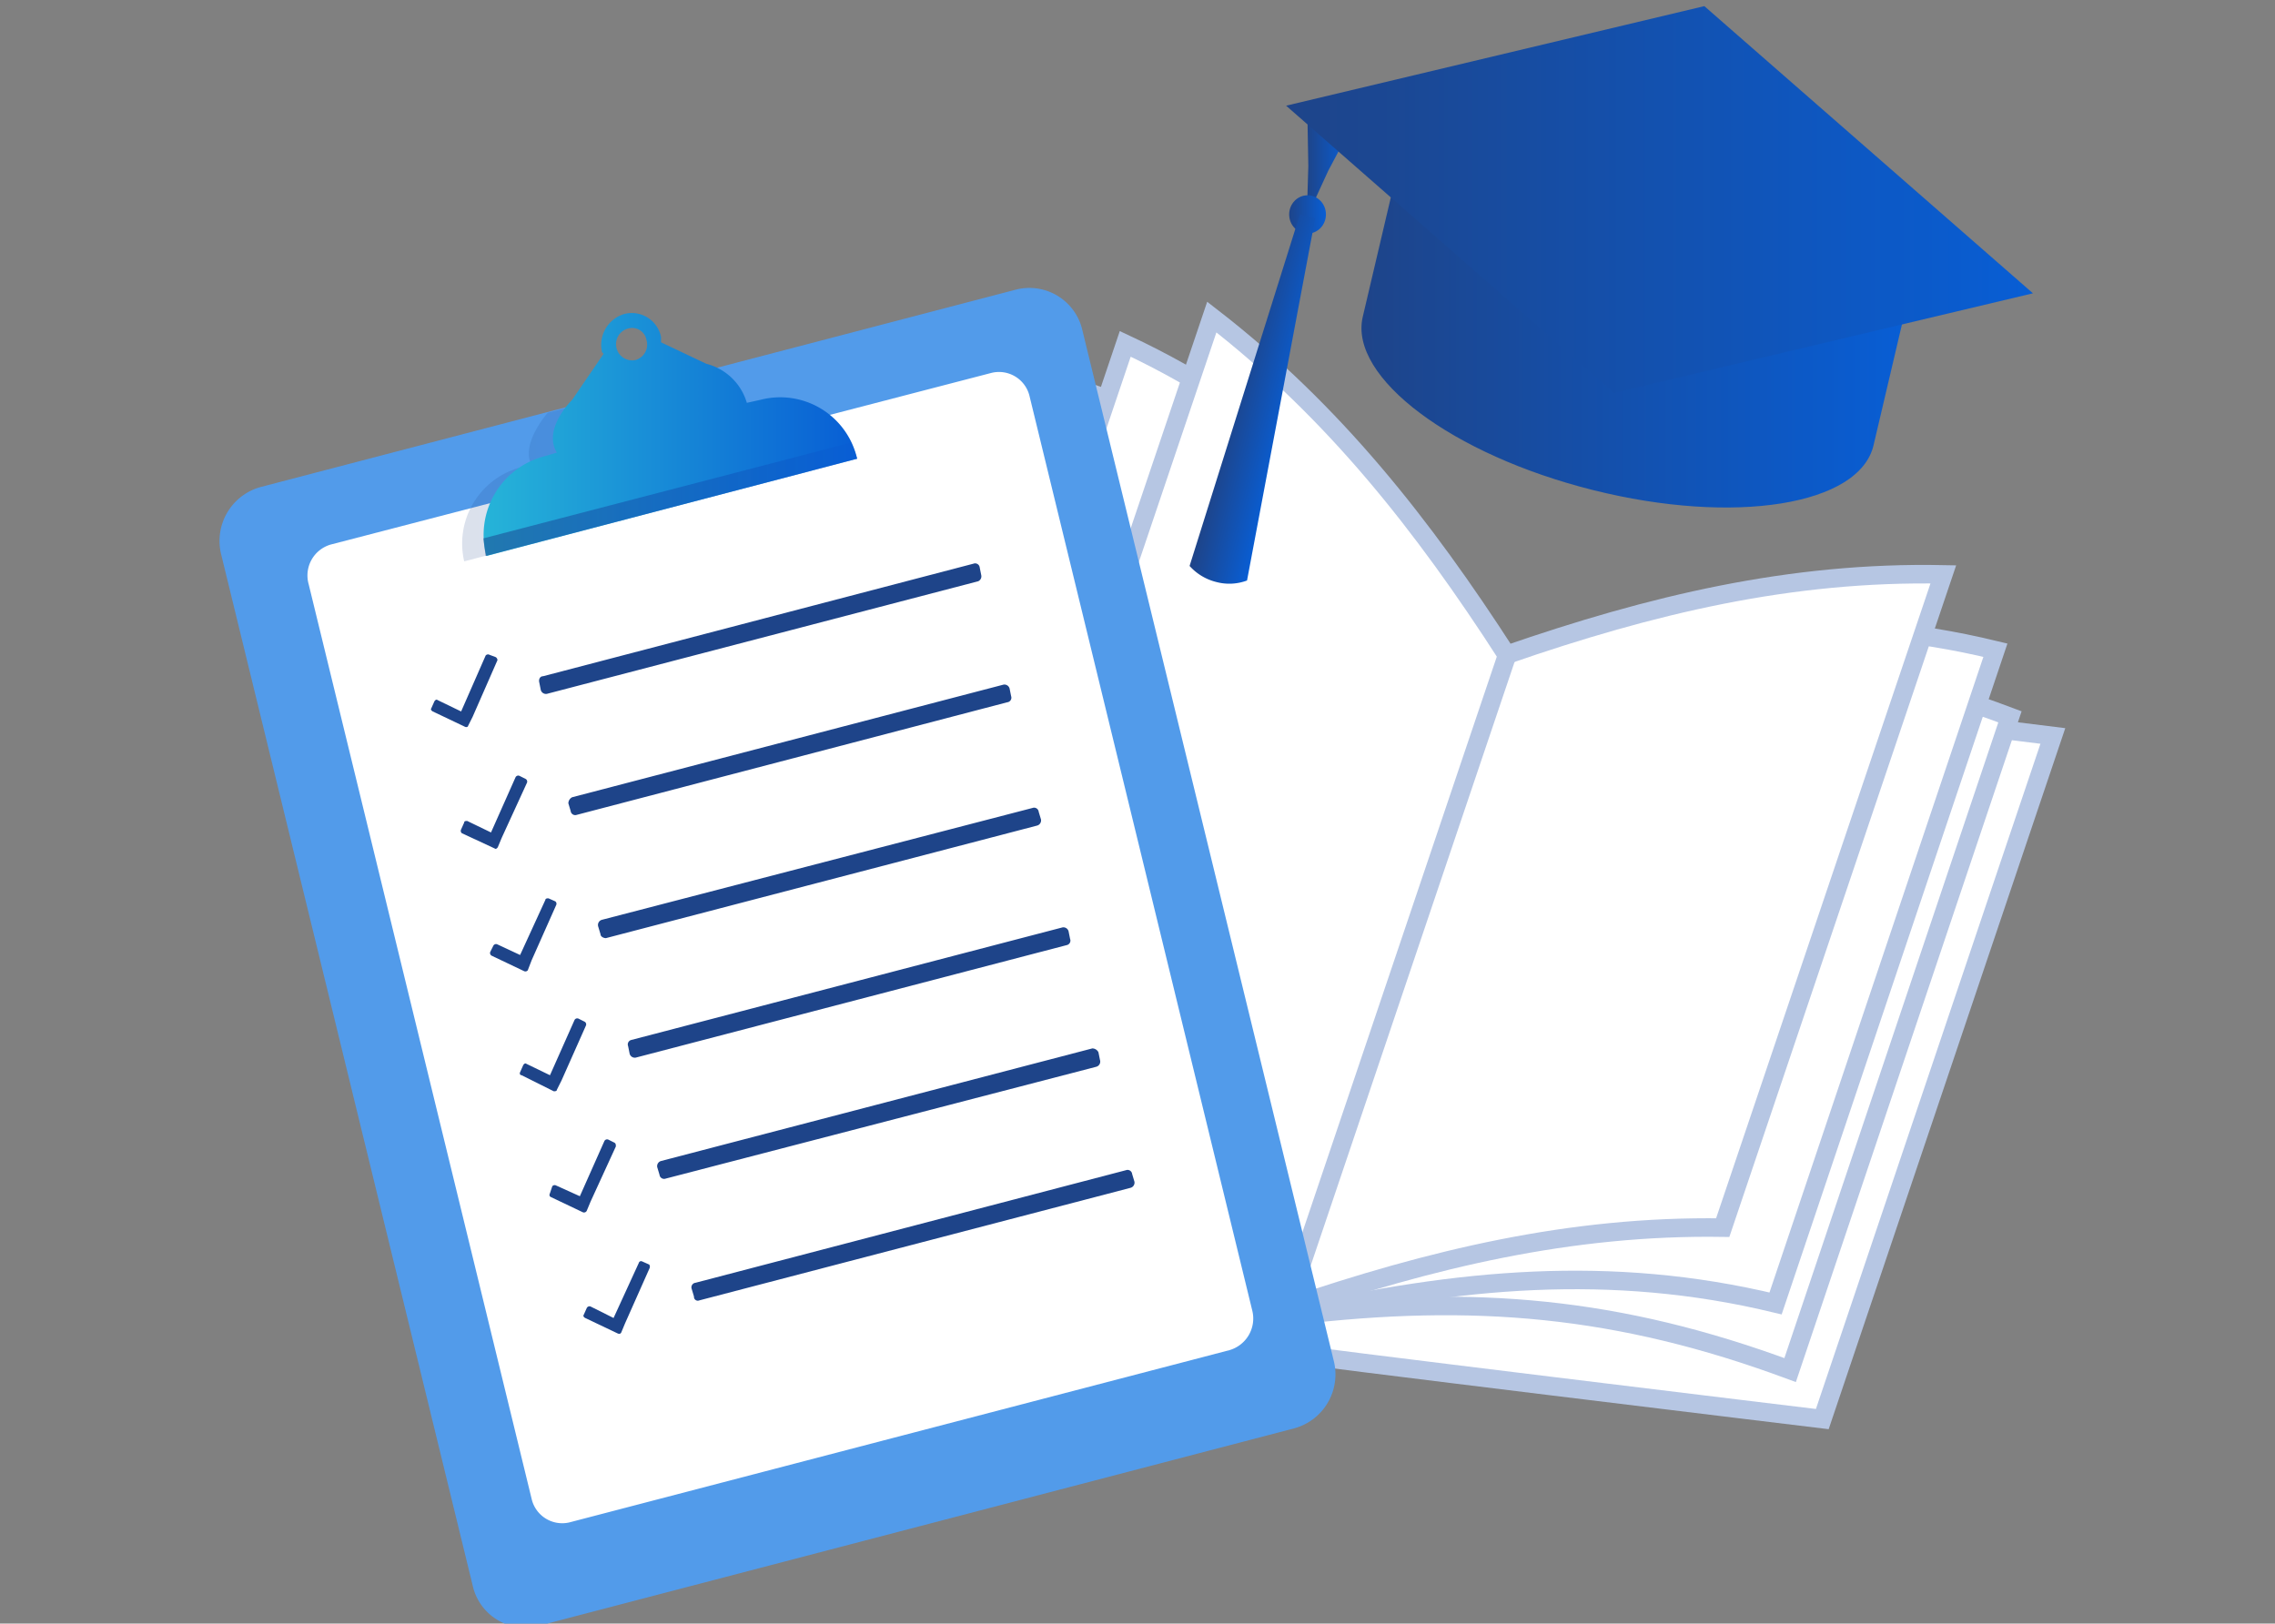 <svg xmlns="http://www.w3.org/2000/svg" xmlns:xlink="http://www.w3.org/1999/xlink" viewBox="0 0 297 212"><rect x="0" y="0" width="297" height="212" fill="#808080" stroke="none"/><defs><linearGradient id="linear-gradient" x1="170.61" y1="22.25" x2="175.98" y2="22.25" gradientUnits="userSpaceOnUse"><stop offset="0" stop-color="#1e4489"/><stop offset="1" stop-color="#085ed5"/></linearGradient><linearGradient id="linear-gradient-2" x1="177.77" y1="44.7" x2="248.92" y2="44.7" xlink:href="#linear-gradient"/><linearGradient id="linear-gradient-3" x1="167.88" y1="26.05" x2="265.38" y2="26.05" xlink:href="#linear-gradient"/><linearGradient id="linear-gradient-4" x1="60.36" y1="61.58" x2="105.91" y2="61.58" xlink:href="#linear-gradient"/><linearGradient id="linear-gradient-5" x1="168.28" y1="27.95" x2="173.15" y2="27.95" xlink:href="#linear-gradient"/><linearGradient id="linear-gradient-6" x1="160.76" y1="51.28" x2="168.45" y2="51.28" gradientTransform="matrix(.97 .24 -.21 .85 16.15 -31.72)" xlink:href="#linear-gradient"/><linearGradient id="linear-gradient-7" x1="63.13" y1="56.73" x2="111.86" y2="56.73" gradientUnits="userSpaceOnUse"><stop offset="0" stop-color="#26b4d8"/><stop offset="1" stop-color="#085ed5"/></linearGradient><linearGradient id="linear-gradient-8" x1="60.19" y1="65.19" x2="112.18" y2="65.19" xlink:href="#linear-gradient"/><style>.cls-2{fill:#fff;stroke:#b6c6e3;stroke-miterlimit:10;stroke-width:2.42px}.cls-13{fill:none}.cls-8{fill:#1e4489}</style></defs><g id="Header_Manager_Illus" data-name="Header Manager Illus"><path style="fill:url(#linear-gradient)" d="m173.4 16.8 2.6.6-2.6 4.9-2.8 6.1.2-6.7-.1-5.6 2.7.7z"/><path class="cls-2" d="m134.2 49.1 61.9 38.1 71.9 8.9-30.1 89.2s-70.2-8.5-71.8-8.9-62-38.1-62-38.1Z"/><path class="cls-2" d="M166.8 171c-16.8-17-32.7-27.6-55.4-35.1l28.8-85.3c22.6 7.4 38.5 18.1 55.3 35.1-9.6 28.4-19.2 56.9-28.7 85.3Z"/><path class="cls-2" d="M166.8 171c-14-17.2-28.5-31.3-48.7-40.8l28.8-85.3c20.1 9.4 34.7 23.6 48.6 40.8-9.6 28.4-19.2 56.9-28.7 85.3ZM168.9 171.8c23.5-2.8 42.4-1.2 64.8 7.1l28.7-85.3c-22.3-8.4-41.3-10-64.8-7.2-9.5 28.5-19.1 56.9-28.7 85.4Z"/><path class="cls-2" d="M168.9 171.8c21.3-4.8 41.3-6.8 62.9-1.6l28.7-85.3c-21.5-5.2-41.5-3.2-62.9 1.5-9.5 28.5-19.1 56.9-28.7 85.4Z"/><path class="cls-2" d="m253.7 75-28.8 85.3c-19.9-.3-38.1 4.1-56.9 10.5-10.9-16.9-22.6-31.8-38.6-44.1l28.8-85.3c15.9 12.3 27.6 27.2 38.5 44.1 18.8-6.5 37-10.9 57-10.5Z"/><path style="fill:none;stroke:#b6c6e3;stroke-miterlimit:10;stroke-width:2.42px" d="m196.9 85.1-28.8 85.3"/><path d="m248.9 39.8-4.3 18.3C242.8 66 226.4 68.6 208 64s-31.9-14.7-30.1-22.6l4.3-18.3Z" style="fill:url(#linear-gradient-2)"/><path style="fill:url(#linear-gradient-3)" d="m210.7 51.3-42.8-37.5 54.6-13 42.9 37.5-54.7 13z"/><path d="m169 186.5-98.7 25.8a7 7 0 0 1-8.6-5.3L28.9 72.5a7.3 7.3 0 0 1 5.1-8.9l98.7-25.8a7.1 7.1 0 0 1 8.6 5.3l32.8 134.5a7.3 7.3 0 0 1-5.1 8.9Z" style="fill:#529bea"/><path d="m160.5 176.3-86.2 22.5a4.1 4.1 0 0 1-4.9-3.1L40.3 76.3a4.2 4.2 0 0 1 2.9-5.2l86.2-22.4a4.1 4.1 0 0 1 5 3l29.1 119.5a4.3 4.3 0 0 1-3 5.1Z" style="fill:#fff"/><path class="cls-8" d="M127.7 75.9 71.4 90.6a.7.7 0 0 1-.8-.5l-.2-1c-.1-.4.1-.8.5-.8l56.2-14.7a.6.6 0 0 1 .8.5l.2 1a.7.7 0 0 1-.4.8ZM64.7 85.8l-.8-.3a.4.4 0 0 0-.5.1l-3.2 7.3-3.1-1.5c-.1-.1-.3 0-.4.2l-.4.9c-.1.1 0 .3.2.4l4.2 2c.2.1.4 0 .4-.1l.6-1.2 3.2-7.3c.1-.1 0-.4-.2-.5ZM131.5 91.7l-56.2 14.7a.6.6 0 0 1-.8-.5l-.3-1a.9.9 0 0 1 .5-.8L131 89.4a.7.7 0 0 1 .8.5l.2 1a.6.6 0 0 1-.5.8ZM68.6 101.7l-.8-.4a.4.4 0 0 0-.5.2l-3.2 7.2-3.1-1.5c-.2 0-.4 0-.4.2l-.4.9a.4.4 0 0 0 .1.5l4.3 2c.1.1.3 0 .4-.2l.5-1.2 3.3-7.2a.4.4 0 0 0-.2-.5ZM135.4 107.8l-56.3 14.7c-.3 0-.7-.2-.7-.5l-.3-1a.7.7 0 0 1 .5-.9l56.2-14.6a.6.6 0 0 1 .8.5l.3 1a.7.7 0 0 1-.5.8ZM72.5 117.7l-.9-.4c-.1 0-.4 0-.4.2l-3.3 7.2-3-1.4a.4.4 0 0 0-.5.2l-.4.8a.4.4 0 0 0 .2.5l4.2 2a.4.4 0 0 0 .5-.1l.5-1.3 3.2-7.2a.4.4 0 0 0-.1-.5ZM139.3 123.4 83 138.1a.7.7 0 0 1-.8-.5l-.2-1a.6.6 0 0 1 .4-.8l56.3-14.7a.7.7 0 0 1 .8.5l.2 1a.6.6 0 0 1-.4.8ZM76.3 133.4l-.8-.4a.4.4 0 0 0-.5.2l-3.2 7.2-3.1-1.5c-.1-.1-.3 0-.4.2l-.4.9c-.1.2 0 .4.2.4l4.2 2.1c.1 0 .4 0 .4-.2l.6-1.2 3.2-7.2a.4.4 0 0 0-.2-.5Z"/><g><path class="cls-8" d="m143.1 139.3-56.2 14.6a.6.6 0 0 1-.8-.5l-.3-1a.7.7 0 0 1 .5-.8l56.3-14.7a.9.9 0 0 1 .8.5l.2 1a.7.7 0 0 1-.5.9ZM80.2 149.2l-.8-.4a.4.4 0 0 0-.5.2l-3.2 7.2-3.1-1.4a.4.4 0 0 0-.5.1l-.3.9c-.1.2-.1.4.1.5l4.2 2a.4.4 0 0 0 .5-.2l.5-1.2 3.3-7.2c0-.2 0-.4-.2-.5Z"/></g><g><path class="cls-8" d="m147.6 155.1-56.3 14.7a.5.5 0 0 1-.7-.5l-.3-1a.6.6 0 0 1 .5-.8l56.2-14.7a.6.6 0 0 1 .8.5l.3 1a.7.7 0 0 1-.5.8ZM84.7 165.1l-.9-.4a.3.3 0 0 0-.4.2l-3.3 7.2-3-1.5a.4.4 0 0 0-.5.2l-.4.9c-.1.1 0 .3.2.4l4.2 2c.2.1.4.1.5-.1l.5-1.2 3.2-7.2c.1-.2 0-.5-.1-.5Z"/></g><path d="m69.4 60.7-1.7.4a10.3 10.3 0 0 0-7.1 12.2l45.3-11.8a9.6 9.6 0 0 0-11.7-7.2l-1.7.4a7 7 0 0 0-4.9-4.8h-.2l-15.9 4s-3.6 4.1-2.1 6.8Z" style="opacity:.16;fill:url(#linear-gradient-4)"/><ellipse cx="170.7" cy="28" rx="2.4" ry="2.5" style="fill:url(#linear-gradient-5)"/><path d="M162.8 75.8a6.6 6.6 0 0 1-4 .2 6.9 6.9 0 0 1-3.5-2.1L169.7 28l2 .5Z" style="fill:url(#linear-gradient-6)"/><path d="m99.3 52.2-1.8.4a7.4 7.4 0 0 0-5.3-5.1l-5.9-2.8V44a3.9 3.9 0 0 0-4.8-3 4.2 4.2 0 0 0-2.9 5l.2.2-4.1 6s-3.9 3.8-2 6.9l-1.7.5a10.6 10.6 0 0 0-7.5 13l48.4-12.7a10.3 10.3 0 0 0-12.6-7.7ZM82 42.9a1.9 1.9 0 0 1 2.4 1.5A2.1 2.1 0 0 1 83 47a2.1 2.1 0 0 1-2.5-1.5 2.1 2.1 0 0 1 1.5-2.6Z" style="fill:url(#linear-gradient-7)"/><path class="cls-13" d="M79.4 54.1a2 2 0 0 0-1.5 2.5 2.1 2.1 0 0 0 2.5 1.5 2 2 0 0 0 1.4-2.5 1.9 1.9 0 0 0-2.4-1.5Z"/><path d="m63.1 70.3.3 2.3 48.5-12.7a18 18 0 0 0-.8-2.1Z" style="opacity:.54;fill:url(#linear-gradient-8)"/><path class="cls-13" d="M78.6 53.3a2 2 0 0 0-1.4 2.5 2 2 0 0 0 2.4 1.6 2.2 2.2 0 0 0 1.5-2.6 2.1 2.1 0 0 0-2.5-1.5Z"/></g></svg>
